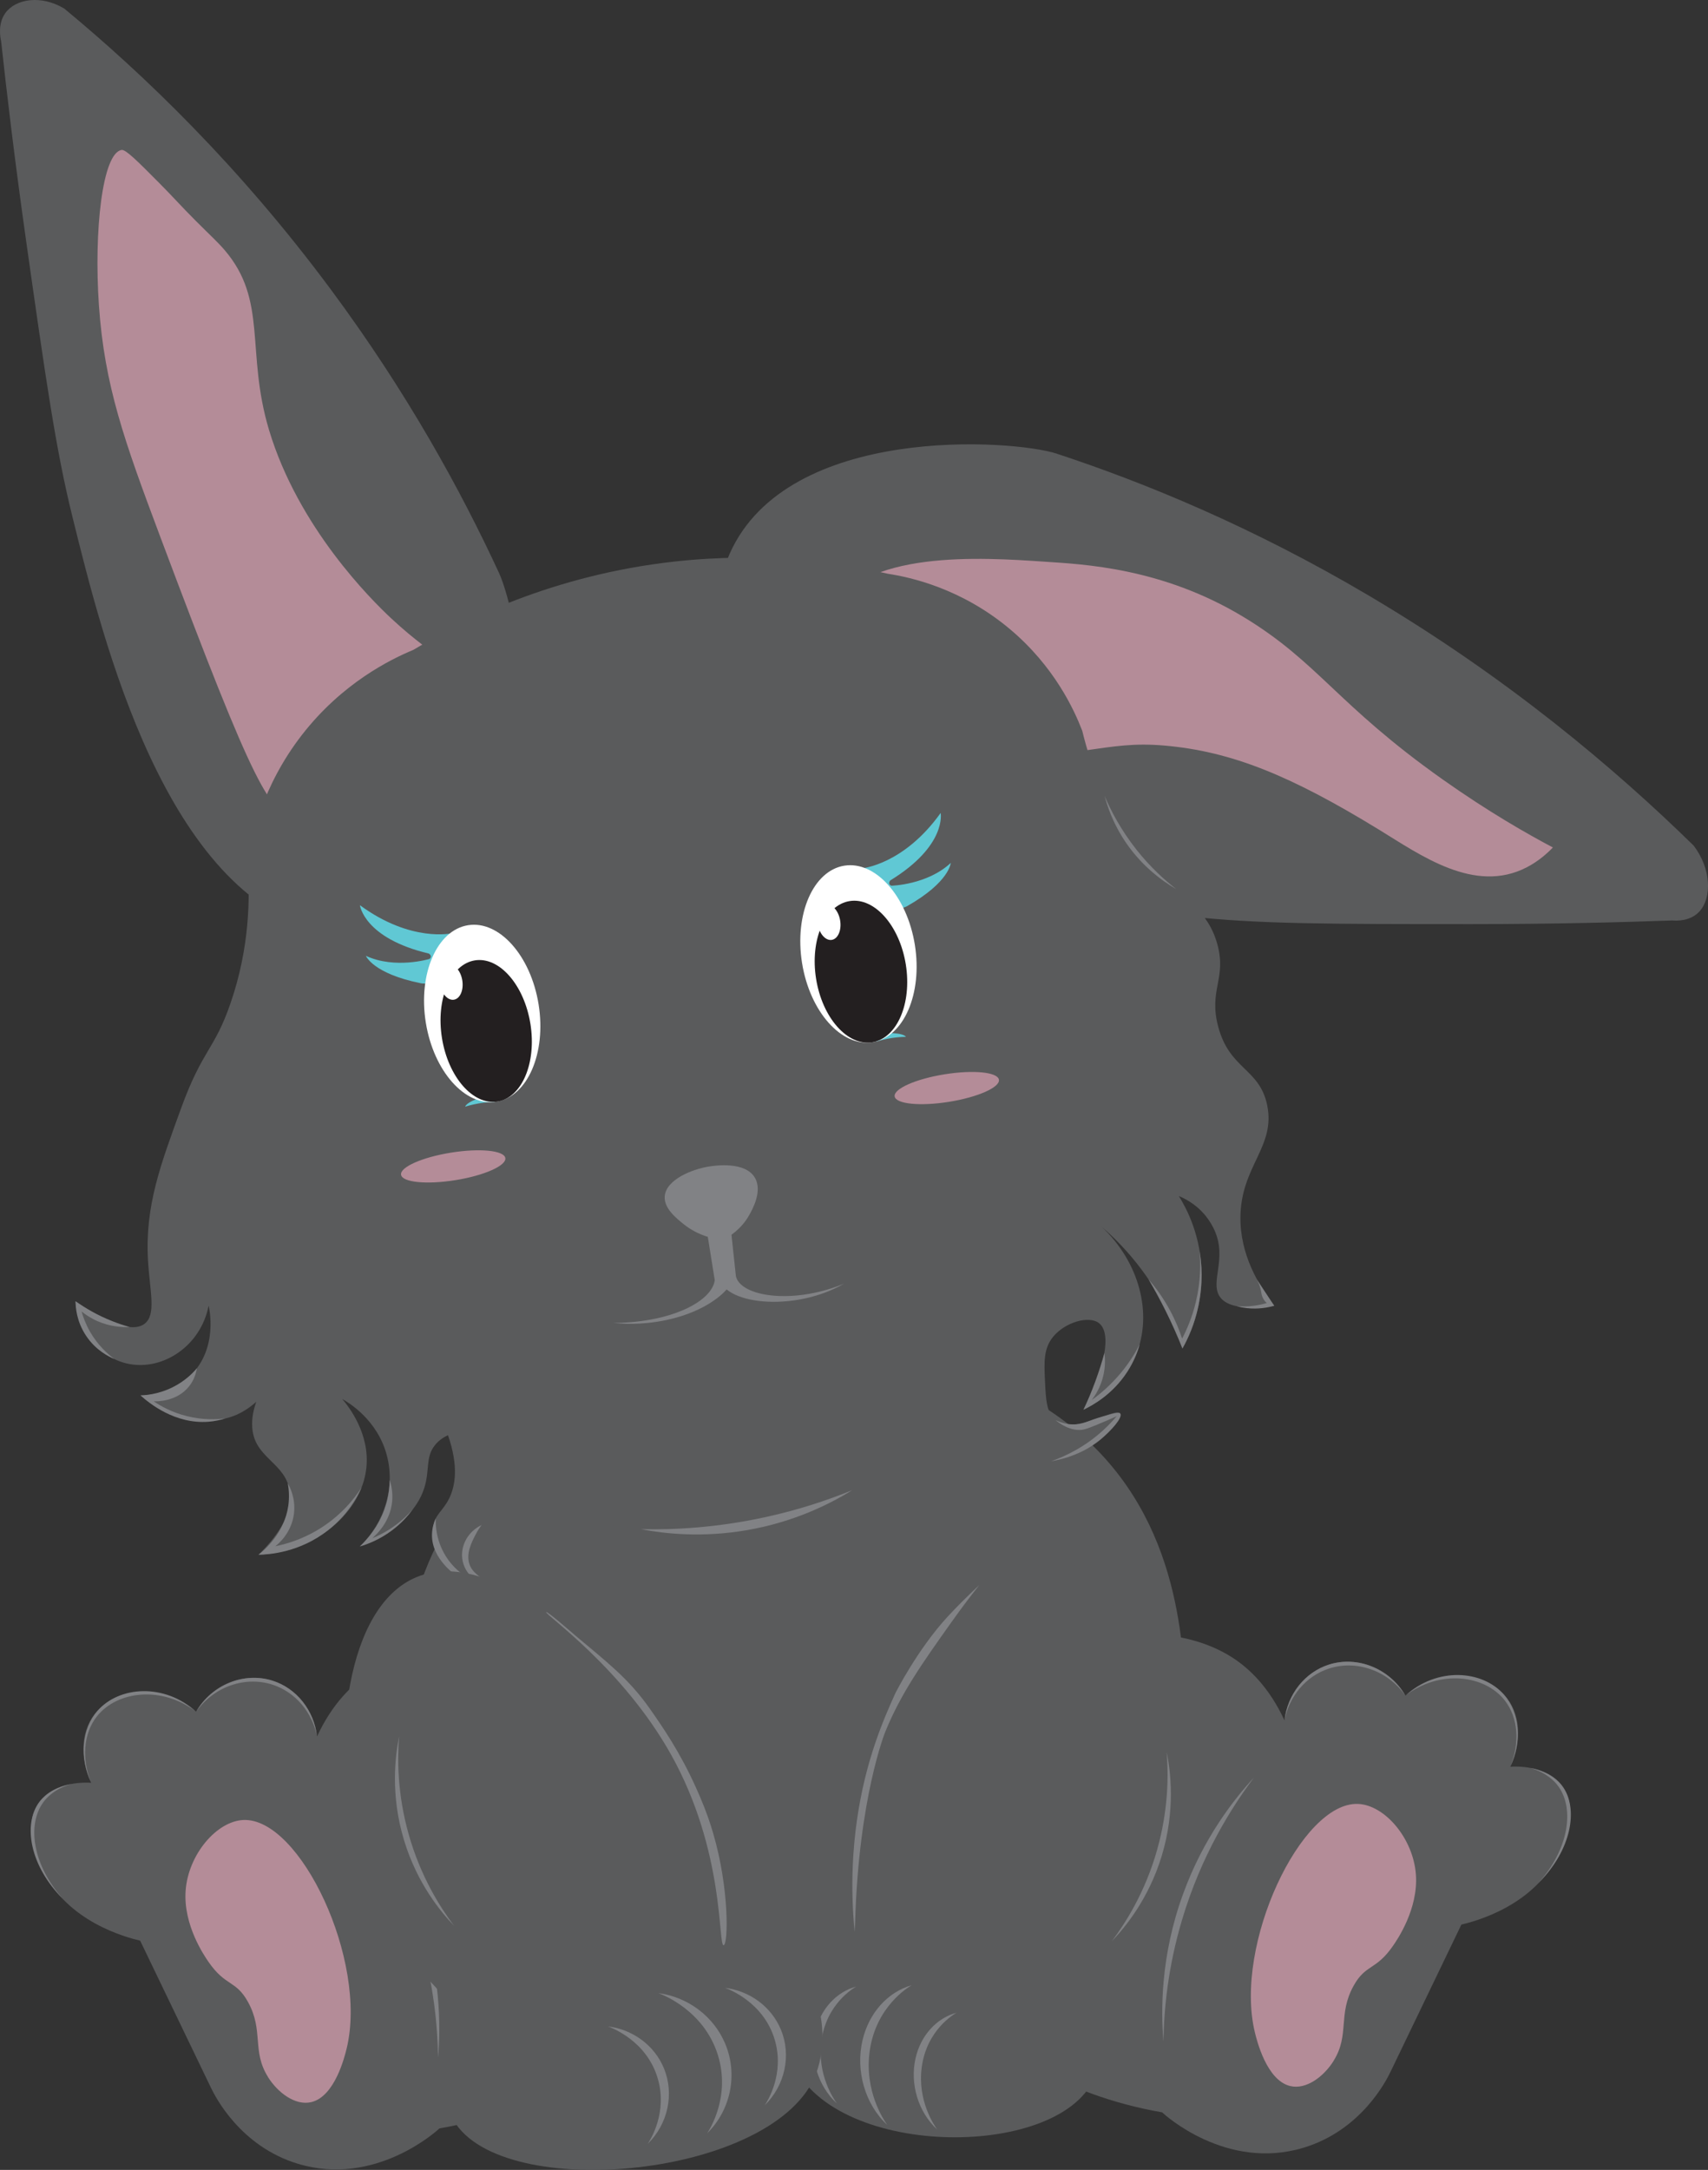 <?xml version="1.0" encoding="UTF-8"?>
<svg id="Layer_2" data-name="Layer 2" xmlns="http://www.w3.org/2000/svg" viewBox="0 0 375.23 476.52">
  <rect x="0" y="0" width="375.23" height="476.52" fill="#333333" stroke="none"/>
  <defs>
    <style>
      .cls-1 {
        fill: #fff;
      }

      .cls-2 {
        fill: #818285;
      }

      .cls-3 {
        fill: #231f20;
      }

      .cls-4 {
        fill: #5a5b5c;
      }

      .cls-5 {
        fill: #60c8d4;
      }

      .cls-6 {
        fill: #f7b1c4;
        opacity: .57;
      }
    </style>
  </defs>
  <g id="conejo">
    <g>
      <g>
        <path class="cls-4" d="M193.74,395.15c-6.32,24.57,17.35,61.05,61.56,68.73,.55,.52,14.12,12.9,31.08,7.77,12.75-3.86,18.23-14.85,19.13-16.73,5.18-10.76,10.36-21.52,15.54-32.27,3.01-.71,16.13-4.13,21.39-15.58,1.27-2.77,4.5-9.78,.79-14.83-3.48-4.74-10.57-4.32-11.43-4.26,2.45-5.19,2.31-11.08-.68-14.99-4.37-5.7-14.64-6.94-22.35-.62-3.5-6.01-10.56-8.78-16.77-6.83-5.28,1.66-9.15,6.5-9.8,12.28-3.38-7.27-7.66-11.34-11.36-13.75-22.77-14.82-69.93,3.2-77.1,31.08Z"/>
        <path class="cls-6" d="M293,452.55c-2.17,3.48-6.05,6.41-9.57,5.55-5.19-1.26-7.33-10.07-7.75-11.79-4.67-19.25,10.18-50.66,22.66-50.16,5.87,.23,12.14,7.55,12.72,15.51,.55,7.56-4.11,14.32-5.02,15.64-3.78,5.48-5.99,3.95-8.68,8.81-3.49,6.31-.82,10.76-4.37,16.43Z"/>
        <path class="cls-2" d="M255.6,448.35c.1-6.98,.96-16.28,4.09-26.77,4.24-14.21,10.87-24.68,15.8-31.23-4.39,4.76-11.11,13.26-15.59,25.6-4.99,13.72-4.86,25.72-4.3,32.39Z"/>
        <path class="cls-2" d="M308.76,372.36c7.57-5.78,17.4-4.56,21.81,1.05,3.01,3.82,3.33,9.48,1.23,14.56,2.61-5.52,2.08-11.82-1.37-15.79-4.76-5.48-14.74-6.14-21.67,.18Z"/>
        <path class="cls-2" d="M282.19,377.81c1.04-5.32,4.72-9.7,9.66-11.35,6.03-2.02,12.98,.33,16.91,5.91-3.5-6.01-10.56-8.78-16.77-6.83-5.28,1.66-9.15,6.5-9.8,12.28Z"/>
        <path class="cls-2" d="M336.2,388.24c3.68,1.09,5.4,3.02,6.13,4.02,3.66,5.03,2.25,13.89-4.32,21.23,7.27-7.23,8.84-16.35,5.21-21.26-.64-.87-2.55-3.1-7.02-3.99Z"/>
      </g>
      <g>
        <path class="cls-4" d="M158.1,398.68c6.32,24.57-17.35,61.05-61.56,68.73-.55,.52-14.12,12.9-31.08,7.77-12.75-3.86-18.23-14.85-19.13-16.73-5.18-10.76-10.36-21.52-15.54-32.27-3.01-.71-16.13-4.13-21.39-15.58-1.27-2.77-4.5-9.78-.79-14.83,3.48-4.74,10.57-4.32,11.43-4.26-2.45-5.19-2.31-11.08,.68-14.99,4.37-5.7,14.64-6.94,22.35-.62,3.5-6.01,10.56-8.78,16.77-6.83,5.28,1.66,9.15,6.5,9.8,12.28,3.38-7.27,7.66-11.34,11.36-13.75,22.77-14.82,69.93,3.2,77.1,31.08Z"/>
        <path class="cls-6" d="M58.84,456.08c2.17,3.48,6.05,6.41,9.57,5.55,5.19-1.26,7.33-10.07,7.75-11.79,4.67-19.25-10.18-50.66-22.66-50.16-5.87,.23-12.14,7.55-12.72,15.51-.55,7.56,4.11,14.32,5.02,15.64,3.78,5.48,5.99,3.95,8.68,8.81,3.49,6.31,.82,10.76,4.37,16.43Z"/>
        <path class="cls-2" d="M96.24,451.88c-.1-6.98-.96-16.28-4.09-26.77-4.24-14.21-10.87-24.68-15.8-31.23,4.39,4.76,11.11,13.26,15.59,25.6,4.99,13.72,4.86,25.72,4.3,32.39Z"/>
        <path class="cls-2" d="M43.08,375.9c-7.57-5.78-17.4-4.56-21.81,1.05-3.01,3.82-3.33,9.48-1.23,14.56-2.61-5.52-2.08-11.82,1.37-15.79,4.76-5.48,14.74-6.14,21.67,.18Z"/>
        <path class="cls-2" d="M69.65,381.35c-1.04-5.32-4.72-9.7-9.66-11.35-6.03-2.02-12.98,.33-16.91,5.91,3.5-6.01,10.56-8.78,16.77-6.83,5.28,1.66,9.15,6.5,9.8,12.28Z"/>
        <path class="cls-2" d="M15.64,391.77c-3.68,1.09-5.4,3.02-6.13,4.02-3.66,5.03-2.25,13.89,4.32,21.23-7.27-7.23-8.84-16.35-5.21-21.26,.64-.87,2.55-3.1,7.02-3.99Z"/>
      </g>
      <path class="cls-4" d="M229.92,309.35c27.51,17.87,29.53,46.62,30.54,61.11,.99,14.13,3.51,50.01-28.3,71.65-33.4,22.72-89.08,19.18-119.63-5.51-26.55-21.45-25.17-51.65-24.67-62.41,.49-10.77,1.84-40.28,29.96-60.39,30.02-21.47,80.46-25.02,112.1-4.47Z"/>
      <g>
        <g>
          <path class="cls-4" d="M232.21,99.64c-9.56-3.14-59.14-6.64-71.89,21.92-6.66,14.91-.22,32.02,.31,33.36,14.35,36.69,71.7,43.1,100.29,46.3,15.3,1.71,30.99,1.72,62.36,1.72,18.31,0,33.51-.42,44.08-.8,.95,.08,4.01,.21,6.02-2.01,2.71-3,2.6-9.3-1.29-14.42-17.31-16.94-41.06-37.03-71.59-55.04-25.34-14.95-48.86-24.63-68.29-31.02Z"/>
          <path class="cls-6" d="M181.98,134.75c7.16-14.14,33.79-12.33,47.54-11.4,8.4,.57,25.68,1.3,43.55,12.07,16.57,9.98,20.48,19.21,43.94,35.8,10,7.07,18.48,11.89,24.14,14.89-1.24,1.29-3.17,3.03-5.75,4.36-11.47,5.93-23.33-2.69-32.56-8.34-19.3-11.8-32.24-17.11-47.02-18.4-13.39-1.17-17.01,2.97-48.34,3.17-7.43,.05-13.45-.15-18.62-4.26-7.81-6.2-11.2-19.34-6.88-27.88Z"/>
        </g>
        <g>
          <path class="cls-4" d="M109.63,125.82c4.11,8.9,14.12,57.03-9.33,74-12.24,8.85-28.25,5.19-29.51,4.89-34.41-8.39-48.07-63.69-54.89-91.27-3.65-14.76-5.85-30.16-10.22-60.96C3.14,34.5,1.38,19.51,.25,9.07c-.21-.92-.75-3.91,.94-6.22C3.46-.28,9.03-1.16,14.1,1.87c17.38,14.36,38.44,34.55,58.6,61.73,16.74,22.56,28.57,44.14,36.93,62.23Z"/>
          <path class="cls-6" d="M26.72,32.93c-4.23,.67-6.11,17.76-4.99,34.09,1.21,17.65,5.6,29.86,13.44,50.76,21.13,56.34,24.09,60.67,30.11,62.22,15.94,4.12,38.92-14.98,37.42-27.64-.71-5.96-6.41-6.92-16.72-16.53-4.51-4.2-20.44-20.03-26.86-41.35-5.2-17.27-.21-28.43-9.8-39.59-1.48-1.73-2.96-3.04-6.29-6.37-3.44-3.45-5.05-5.32-7.94-8.22-4.97-5.01-7.48-7.51-8.38-7.37Z"/>
        </g>
        <path class="cls-4" d="M16.6,285.78c5.18,3.52,11.94,7.29,15.12,4.96,2.7-1.99,1.18-7.18,.79-14.02-.67-12,2.81-21.05,7.26-33.3,4.73-13.02,7.31-12.76,10.87-23.09,4.27-12.36,4.32-23.53,3.73-30.9,.79-5.32,3.21-16.76,11.97-28.05,8.87-11.42,19.51-16.61,24.48-18.67,11.01-6.59,30.76-16.43,57.28-19.38,19.54-2.17,35.9,.16,46.95,2.67,4.91,.76,16.13,3.18,26.82,12.16,9.76,8.2,14.11,17.7,15.89,22.33,3.88,15.85,10.58,25.07,16.12,30.6,5.86,5.85,11.55,8.71,13.6,16.42,1.97,7.41-1.94,9.9,.11,17.82,2.49,9.59,9.06,9.2,10.78,17.3,1.95,9.19-5.73,13.4-5.86,24.6-.1,8.2,3.91,14.97,7.44,19.51-8,1.13-10.91-.35-12.02-2.05-2.12-3.26,1.7-8.29-1.13-14.55-.85-1.87-2.01-3.24-2.24-3.5-1.96-2.26-4.21-3.41-5.58-3.98,1.58,2.53,4.97,8.72,5,17.29,.03,7.81-2.75,13.59-4.21,16.19-1.51-4.62-4.18-10.93-9.03-17.4-2.95-3.94-6.02-7.01-8.7-9.33,8.28,7.81,11.23,19.04,7.54,28.15-2.98,7.36-9.32,10.9-11.55,12.01,4.77-9.25,6.2-16.83,3.41-19-2.23-1.73-7.45-.2-10.06,2.97-2.14,2.59-2,5.62-1.81,9.66,.19,4.09,.33,7.11,2.32,8.67,4.27,3.34,13.25-3.01,14.23-1.43,.66,1.06-2.86,4.89-6.91,7.27-2.15,1.27-7.25,4.27-12.27,2.89-6.5-1.79-5.91-8.67-10.89-10.75-8.28-3.46-16.35,13.11-37.34,21.61-12.57,5.09-23.85,4.88-30.92,4.75-16.06-.3-28.57-4.76-35.8-7.97-1.45,1.08-3.66,2.96-5.62,5.84-2.09,3.06-4.24,6.22-3.22,9.47,1.24,3.94,6.28,5.28,6.97,5.45-1.26,.06-6.23,.13-10.36-3.51-.49-.43-5.43-4.9-4.62-10.15,.43-2.81,2.14-3.46,3.53-6.26,1.29-2.62,2.18-6.9-.25-13.9-.81,.37-1.98,1.04-2.92,2.25-2.06,2.65-1.05,5.35-2.27,9.27-.86,2.77-2.34,4.55-3.54,5.99-3.49,4.21-7.94,6.08-10.62,6.91,5.49-5.33,7.79-13.01,5.9-20.05-2.09-7.84-8.48-11.59-9.79-12.33,1.39,1.63,6.16,7.64,5.29,15.25-1.09,9.63-10.77,18.14-23.69,18.97,3.48-3.4,7.76-8.65,6.85-14.13-.98-5.93-7.2-7.01-8.12-12.99-1.28-8.32,7.85-17.06,7.97-16.98,.12,.08-4.13,10.52-12.09,13.59-6.83,2.64-14.64-.82-20.51-4.49,1.24,0,6.63-.12,10.91-4.29,6.26-6.1,4.14-15.02,4.04-15.41-1.7,8.78-9.94,14.25-17.49,12.79-6.13-1.18-11.07-6.78-11.76-13.75Z"/>
        <g>
          <path class="cls-5" d="M102.19,243.04s3.02-1.04,6.49-1.04l-2.16-1.27s-3.95,1.11-4.33,2.31Z"/>
          <path class="cls-5" d="M80.39,209.92s1.54,3.87,11.95,5.98c0,0,6.47,1.82,6.94-10.96,0,0-8.93,2.12-20.21-6.15,0,0,.87,7.24,15.15,10.62,0,0,.89,.54,.13,1.18,0,0-7.53,2.29-13.96-.68Z"/>
          <ellipse class="cls-1" cx="105.92" cy="222.57" rx="12.55" ry="19.63" transform="translate(-33.89 19.57) rotate(-9.11)"/>
          <path class="cls-5" d="M208.87,189.51s-.25,4.16-9.48,9.42c0,0-5.58,3.76-10.02-8.24,0,0,9.15-.78,17.28-12.16,0,0,1.43,7.15-11.07,14.82,0,0-.67,.79,.24,1.16,0,0,7.87-.17,13.05-5.01Z"/>
          <path class="cls-5" d="M199.04,227.7s-3.19-.05-6.49,1.04l1.65-1.88s4.1-.18,4.84,.84Z"/>
          <ellipse class="cls-1" cx="188.58" cy="209.51" rx="12.55" ry="19.63" transform="translate(-30.78 32.48) rotate(-9.11)"/>
          <ellipse class="cls-3" cx="106.8" cy="226.41" rx="9.84" ry="15.7" transform="translate(-34.49 19.76) rotate(-9.11)"/>
          <ellipse class="cls-1" cx="99.09" cy="215.7" rx="2.49" ry="3.9" transform="translate(-32.89 18.4) rotate(-9.11)"/>
          <ellipse class="cls-3" cx="189.13" cy="213.4" rx="9.98" ry="15.7" transform="translate(-31.39 32.62) rotate(-9.11)"/>
          <ellipse class="cls-1" cx="182.1" cy="202.57" rx="2.49" ry="3.9" transform="translate(-29.76 31.37) rotate(-9.11)"/>
          <ellipse class="cls-6" cx="99.55" cy="256.16" rx="11.6" ry="3.06" transform="translate(-39.29 18.98) rotate(-9.11)"/>
          <ellipse class="cls-6" cx="207.99" cy="238.96" rx="11.6" ry="3.06" transform="translate(-35.2 35.93) rotate(-9.11)"/>
        </g>
        <g>
          <path class="cls-2" d="M155.85,256.16c1.08-.17,7.85-1.21,10,2.49,1.71,2.93-.57,6.98-1.28,8.23-1.79,3.17-4.46,4.76-5.75,5.41-1.75-.18-5.35-.81-8.67-3.49-1.67-1.35-4.28-3.46-4.12-6.03,.23-3.72,6.08-6.04,9.8-6.61Z"/>
          <path class="cls-2" d="M134.82,290.51c.41,.01,9.44,.16,16.48-3.38,5.32-2.67,5.68-5.53,5.72-6.02-.54-3.35-1.07-6.7-1.61-10.04,.06-.05,.85-.76,2.49-1.02,1.65-.27,2.63,.16,2.7,.19,.36,3.34,.72,6.68,1.07,10.02,.55,2.45,4.24,4.14,9.52,4.35,7.4,.28,13.78-2.51,14.23-2.72-.83,.5-4.85,2.84-11.03,3.69-6.14,.85-11.96-.1-14.76-2.42-.25,.31-4,4.78-13.29,6.74-5.6,1.18-10.07,.78-11.53,.62Z"/>
        </g>
        <path class="cls-2" d="M140.82,335.82c7.35,.16,16.64-.34,27.1-2.6,7.47-1.61,13.94-3.79,19.31-5.97-4.62,2.86-12.52,6.95-23.14,8.78-9.86,1.7-18.1,.78-23.28-.21Z"/>
        <path class="cls-2" d="M110.12,349.01c-.72-.29-1.75-.76-2.89-1.5-1.99-1.29-3.48-2.25-4.08-3.95-.84-2.36,.47-4.89,1.36-6.61,.46-.88,.93-1.57,1.3-2.05-2.91,1.37-4.62,4.37-4.26,7.36,.45,3.77,3.95,5.49,4.16,5.59-1.19-.4-4.71-1.74-7.31-5.41-2.71-3.82-2.72-7.74-2.67-8.98-.36,.77-.8,2-.83,3.52-.11,5.38,5.12,8.97,6.4,9.77,3.49,2.2,7.05,2.33,8.82,2.26Z"/>
        <path class="cls-2" d="M79.07,339.6c1.74-.51,4.31-1.5,6.96-3.47,2.18-1.62,3.68-3.35,4.65-4.67-1.19,1.34-2.89,2.98-5.22,4.45-1.32,.83-2.57,1.44-3.69,1.9,.84-.72,3.94-3.52,4.38-8.06,.2-2-.19-3.66-.55-4.75,0,1.35-.15,2.94-.59,4.68-1.27,5.03-4.26,8.33-5.96,9.93Z"/>
        <path class="cls-2" d="M56.78,341.44c1.38-1.09,5.72-4.77,6.56-10.81,.26-1.87,.13-3.54-.11-4.86,.48,.83,1.78,3.37,1.34,6.71-.55,4.21-3.46,6.6-4.08,7.08,2.34-.47,5.67-1.43,9.22-3.53,5.18-3.07,8.21-7.03,9.72-9.36-1,2.19-3.14,6.07-7.34,9.37-6.22,4.89-12.94,5.35-15.31,5.39Z"/>
        <path class="cls-2" d="M246.12,310.45c.56,.78-2.03,3.77-4.33,5.67-1.94,1.6-5.37,3.82-10.85,4.78,3.23-1.15,7.46-3.18,11.45-6.84,1.11-1.02,2.08-2.05,2.93-3.05-.56,.25-1.41,.64-2.46,1.08-2.85,1.21-4.3,1.82-5.28,1.91-.93,.09-2.98,.05-5.68-2.12,2.01,.92,3.58,.99,4.61,.9,1.79-.15,2.59-.84,5.99-1.79,2.23-.63,3.35-.93,3.62-.54Z"/>
        <path class="cls-2" d="M238.03,309.58c.88-1.88,1.77-3.95,2.6-6.22,.81-2.21,1.47-4.3,2-6.26,.15,1.14,.24,2.93-.25,5.03-.6,2.55-1.8,4.36-2.55,5.33,1.82-1.3,4.09-3.2,6.31-5.84,1.95-2.33,3.31-4.58,4.25-6.42-.48,1.69-1.3,3.81-2.72,6.02-3.14,4.88-7.41,7.3-9.63,8.36Z"/>
        <path class="cls-2" d="M259.77,296.14c-1.05-2.64-2.29-5.45-3.75-8.38-1.23-2.46-2.48-4.74-3.72-6.84,1.48,1.7,3.18,3.96,4.72,6.81,1.23,2.27,2.08,4.4,2.68,6.23,1.06-2.03,2.23-4.74,3.02-8.06,1.08-4.53,1.06-8.45,.82-11.18,.44,2.73,.8,7.03-.27,12.1-.84,4.01-2.29,7.16-3.5,9.31Z"/>
        <path class="cls-2" d="M279.94,286.75c-1.46,.42-3.53,.79-5.97,.53-.82-.09-1.56-.23-2.23-.41,1.58,.1,3.43,.03,5.43-.42,.39-.09,.77-.19,1.13-.29-.25-.22-.58-.58-.84-1.08-.32-.63-.35-1.14-.46-1.69-.11-.59-.34-1.41-.86-2.39,1.26,1.92,2.53,3.83,3.79,5.75Z"/>
        <path class="cls-2" d="M30.89,306.44c1.73-.07,4.97-.46,8.31-2.5,1.85-1.13,3.17-2.42,4.05-3.45-.15,.94-.54,2.48-1.7,3.94-2.71,3.44-7.2,3.33-7.78,3.31,1.52,1.03,4.01,2.45,7.37,3.27,3.53,.87,6.53,.71,8.39,.48-1.11,.35-2.35,.62-3.7,.73-7.4,.58-13.07-4.08-14.96-5.78Z"/>
        <path class="cls-2" d="M16.6,285.78c0,1.21,.18,4.41,2.35,7.62,2.15,3.2,5.03,4.57,6.15,5.03-1.47-1.1-3.64-3.03-5.35-6.03-.92-1.62-1.48-3.14-1.83-4.39,.86,.69,2.03,1.48,3.51,2.13,2.89,1.26,5.52,1.35,7.07,1.28-1.2-.33-2.48-.75-3.81-1.28-3.28-1.29-5.97-2.88-8.08-4.36Z"/>
        <path class="cls-2" d="M242.67,174.78c1.37,3.24,3.56,7.47,7.03,11.85,3.03,3.83,6.16,6.64,8.72,8.63-2.93-1.7-8.03-5.21-11.91-11.51-2.05-3.33-3.19-6.5-3.84-8.97Z"/>
      </g>
      <g>
        <g>
          <g>
            <path class="cls-4" d="M255.87,405.4c-2.05,7.12-5.96,13.4-5.96,13.4-5.04,8.11-11.03,12.88-13.98,15,3.98,7.07,7.11,15.32,4.76,21.82-6.72,18.61-56.84,18.81-66.5-2.43-2.54-5.58-3.7-15.62,.95-22.22,4.35-6.17,11.02-6.73,12.61-6.82-1.04-11.52-.69-27.72,5.91-44.95,5.6-14.63,12.79-22.37,14.57-24.23,6.84-7.14,13.28-13.87,20.78-13.53,18.04,.82,33.14,42.12,26.85,63.95Z"/>
            <path class="cls-2" d="M210.21,441.97c-.62,.34-6.61,3.81-7.71,11.98-1.01,7.46,2.84,12.94,3.4,13.71-4.17-3.81-6.05-10.04-4.76-15.67,1.14-5.01,4.63-8.84,9.08-10.01Z"/>
            <path class="cls-2" d="M200.27,435.98c-.73,.42-7.81,4.64-9.2,14.39-1.27,8.9,3.2,15.37,3.85,16.27-4.86-4.48-7.01-11.87-5.43-18.6,1.4-5.99,5.55-10.6,10.79-12.07Z"/>
            <path class="cls-2" d="M188.16,436.23c-.62,.34-6.61,3.81-7.71,11.98-1.01,7.46,2.84,12.94,3.4,13.71-4.17-3.81-6.05-10.04-4.76-15.67,1.14-5.01,4.63-8.84,9.08-10.01Z"/>
          </g>
          <path class="cls-2" d="M187.75,424.16c-1-10.25-.31-18.72,.53-24.56,1.89-13.12,5.85-22.08,8.43-27.78,0,0,4.84-9.61,11.53-16.85,1.57-1.7,3.58-3.69,3.58-3.69,1.34-1.33,2.49-2.42,3.32-3.19-1.53,1.93-3.7,4.73-6.16,8.2-6.4,9.02-11.06,15.58-14.5,24.04,0,0-5.83,14.34-6.62,41.83,0,.12-.09,2.06-.1,1.99Z"/>
        </g>
        <g>
          <g>
            <path class="cls-4" d="M77.57,402.95c4.79,21.32,18.65,34.58,24.81,39.81-3.81,7.71-6.43,16.53-2.7,22.92,10.66,18.27,70.96,12.55,79.62-10.35,2.28-6.02,2.29-16.44-4.22-22.65-6.09-5.8-14.18-5.6-16.1-5.5-.28-9.87-2.22-27.68-13.34-45.35-11.65-18.5-37.04-42.66-54.2-35.46-15.67,6.58-18.32,36.73-13.87,56.57Z"/>
            <path class="cls-2" d="M133.55,445.01c.79,.28,8.47,3.12,10.93,11.36,2.25,7.52-1.62,13.59-2.19,14.44,4.48-4.4,5.88-11,3.56-16.62-2.07-5-6.8-8.51-12.31-9.18Z"/>
            <path class="cls-2" d="M144.67,437.71c.94,.34,10.04,3.83,13.06,13.65,2.76,8.96-1.72,16.12-2.37,17.12,5.22-5.16,6.78-12.98,3.95-19.69-2.51-5.97-8.14-10.21-14.64-11.09Z"/>
            <path class="cls-2" d="M159.26,436.54c.79,.28,8.47,3.12,10.93,11.36,2.25,7.52-1.62,13.59-2.19,14.44,4.48-4.4,5.88-11,3.56-16.62-2.07-5-6.8-8.51-12.31-9.18Z"/>
          </g>
          <path class="cls-2" d="M158.98,427.18c.98-.12,1.32-12.24-2.31-24.6-1.29-4.41-2.76-7.74-3.73-9.91-3.51-7.86-7.44-13.54-10.26-17.54-4.64-6.61-9.76-10.46-16.2-15.89-.94-.79-6.25-5.46-6.49-5.21-.41,.43,16.71,12.19,27.36,31.16,11.98,21.34,10.35,42.16,11.63,42Z"/>
        </g>
      </g>
      <path class="cls-2" d="M87.68,381.35c-.39,4.88-.42,12.55,2.1,21.46,2.63,9.33,6.95,16.09,9.95,20.08-2.88-3.01-8.07-9.24-10.95-18.71-3.08-10.12-1.93-18.7-1.1-22.83Z"/>
      <path class="cls-2" d="M256.31,384.76c.39,4.88,.42,12.55-2.1,21.46-2.63,9.33-6.95,16.09-9.95,20.08,2.88-3.01,8.07-9.24,10.95-18.71,3.08-10.12,1.93-18.7,1.1-22.83Z"/>
    </g>
  </g>
</svg>